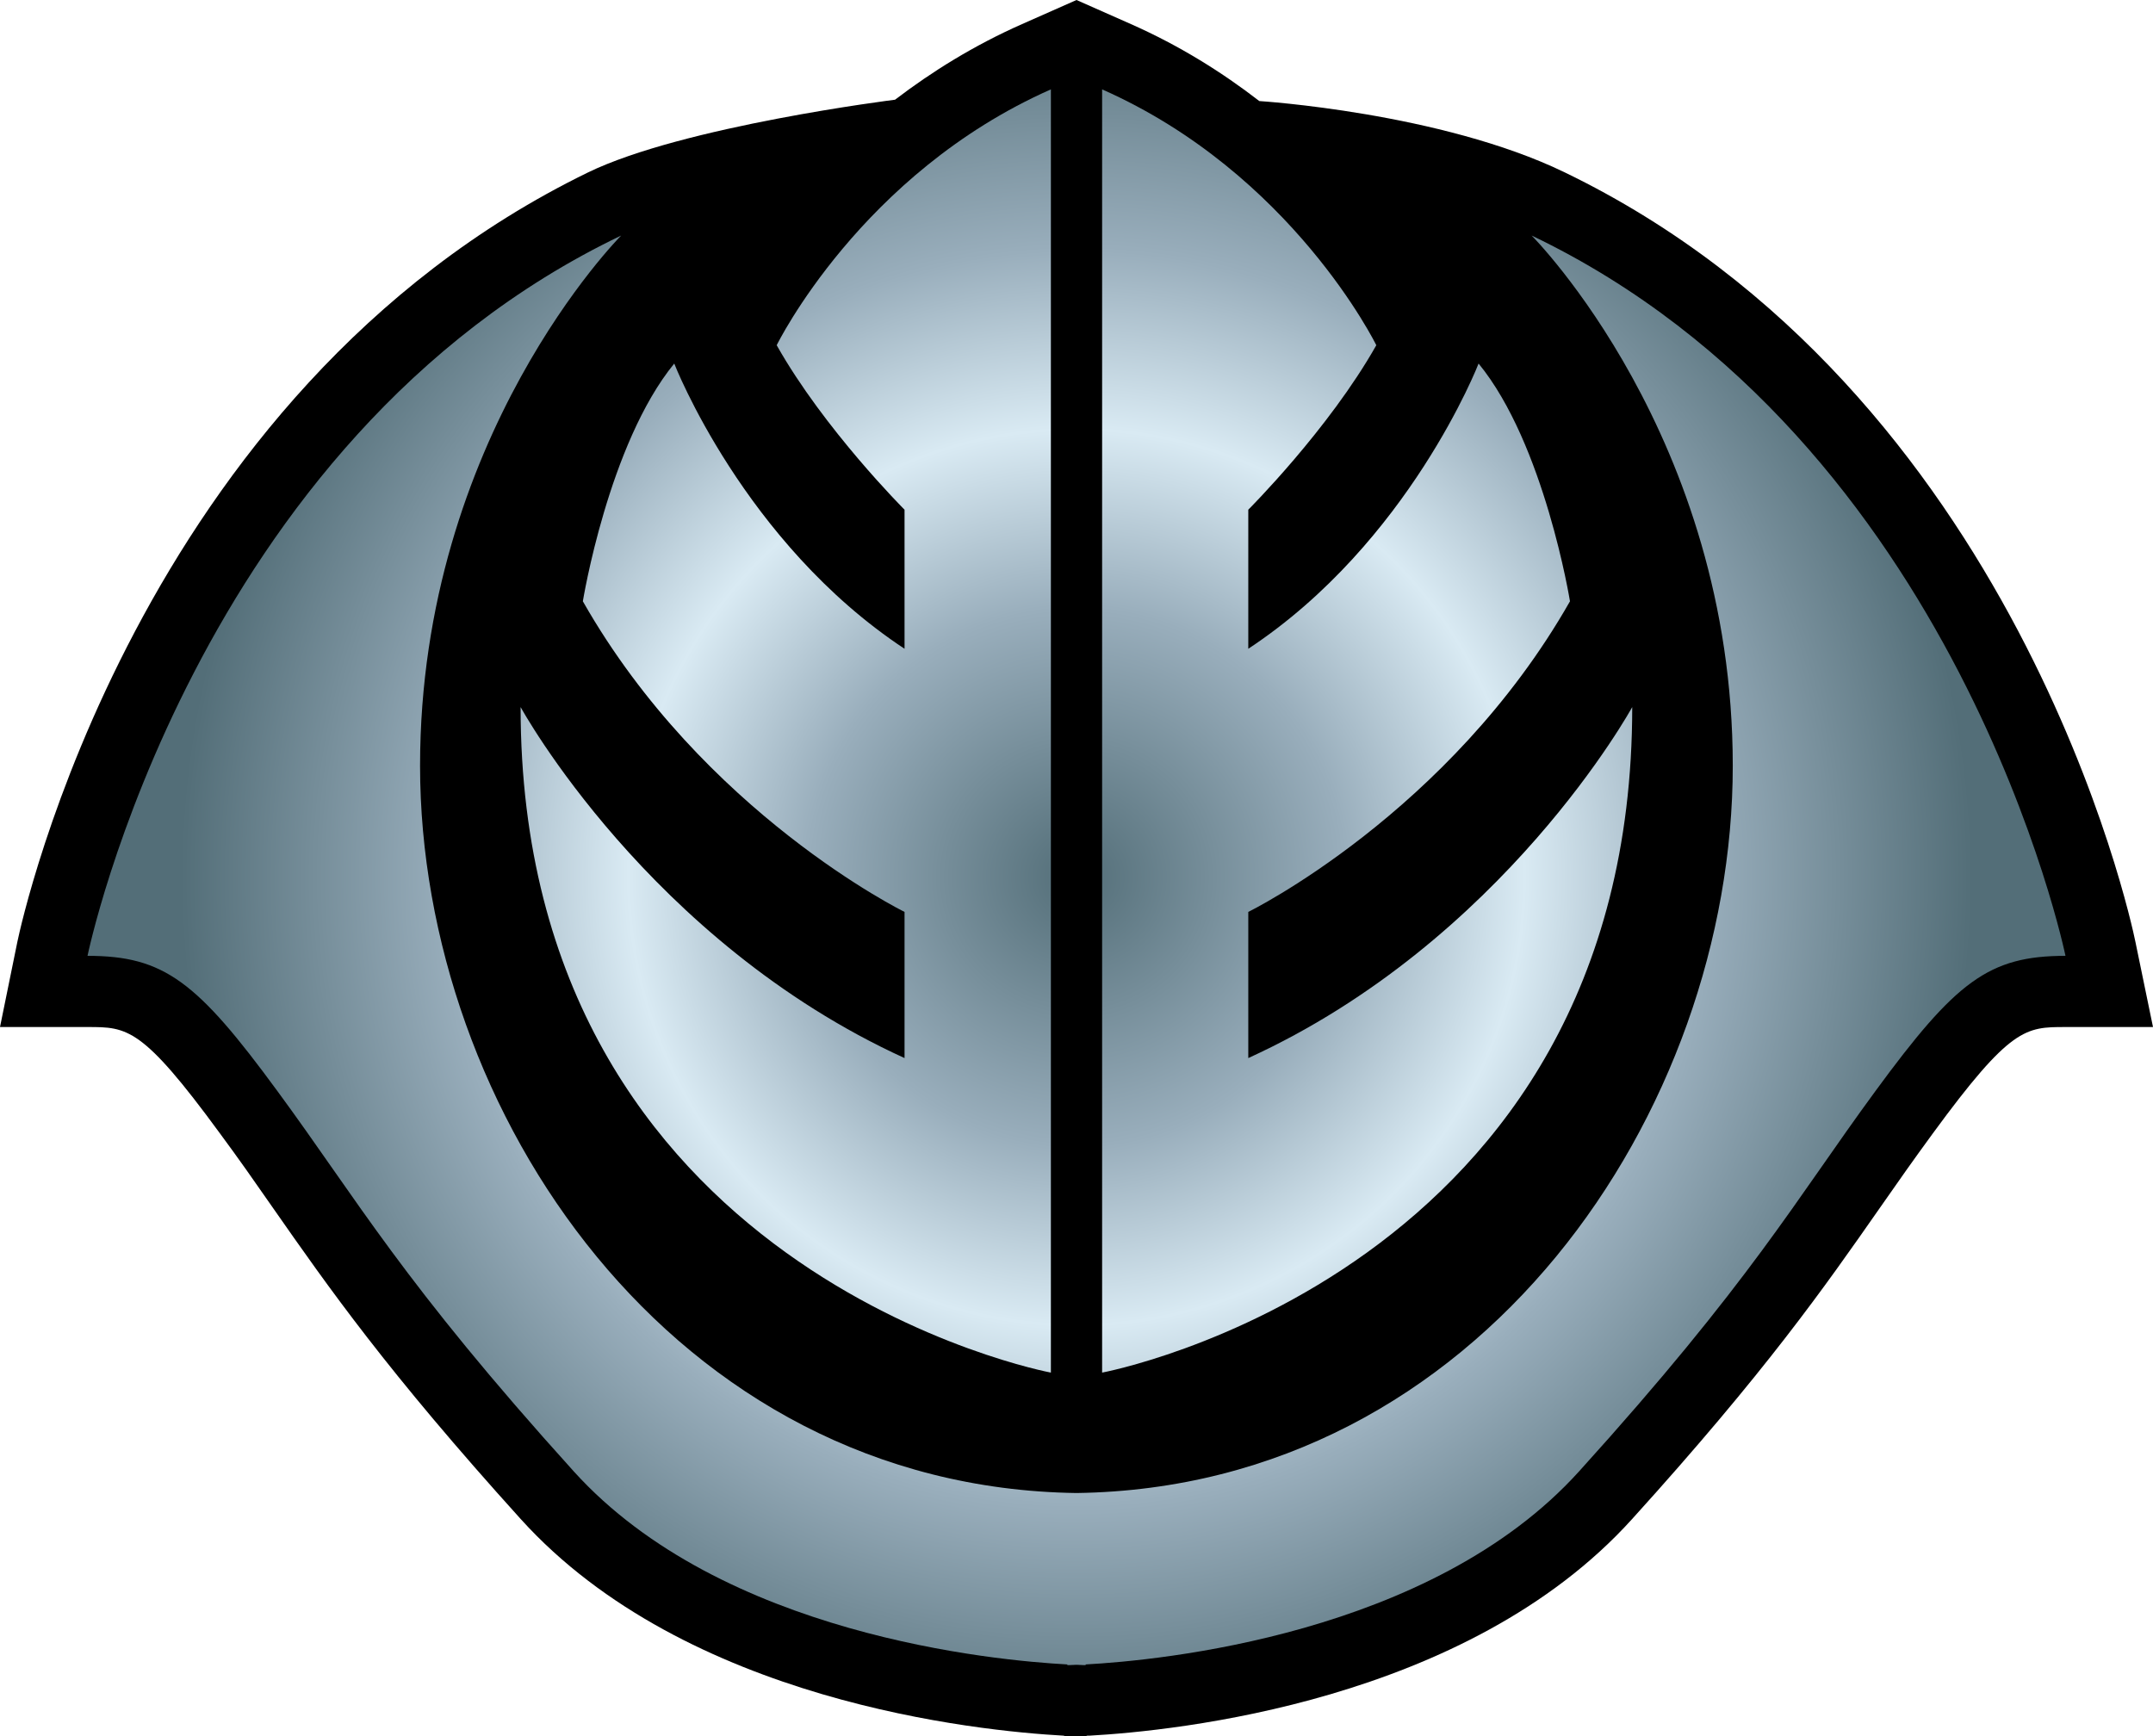 <svg xmlns="http://www.w3.org/2000/svg" xmlns:xlink="http://www.w3.org/1999/xlink" width="600" height="483.929"><radialGradient id="a" cx="0" cy="0" r="1" fx="0" fy="0" gradientTransform="matrix(20.597 0 0 -20.597 99.67 371.885)" gradientUnits="userSpaceOnUse" spreadMethod="pad"><stop offset="0" style="stop-color:#536e78"/><stop offset=".3" style="stop-color:#99aebc"/><stop offset=".5" style="stop-color:#d9eaf3"/><stop offset=".7" style="stop-color:#99aebc"/><stop offset="1" style="stop-color:#536e78"/></radialGradient><radialGradient xlink:href="#a" id="b" cx="0" cy="0" r="1" fx="0" fy="0" gradientTransform="translate(299.987 244.49)scale(249.189)" gradientUnits="userSpaceOnUse" spreadMethod="pad"/><path d="M163.75 48.115C38 109.453 6.194 256.144 4.863 262.387L0 286.244h24.39c11.106 0 15.208 0 36.9 29.641 5.25 7.09 9.836 13.659 14.699 20.652 15.643 22.394 31.855 45.598 69.141 86.853 46.083 50.946 127.407 59.027 151.277 60.358l.616.181h.57s.846 0 2.407-.048c1.56.048 2.36.048 2.36.048l.665-.181h.568c23.822-1.33 105.194-9.412 151.228-60.358 37.335-41.255 53.499-64.46 69.142-86.853 4.863-6.993 9.497-13.562 14.687-20.652 21.692-29.64 25.854-29.64 36.96-29.64H600l-4.924-23.858c-1.27-6.243-32.98-153.454-159.164-214.417-34.444-16.636-84.966-19.805-84.966-19.805-10.26-7.937-22.116-15.401-35.775-21.45L300 0l-15.171 6.715c-13.466 5.952-25.237 13.32-35.4 21.075 0 0-59.124 7.367-85.68 20.325"/><path d="M307.138 382.558S454.87 355.06 454.87 197.068c0 0-35.69 65.27-106.997 97.827V254.16s56.05-27.5 89.648-86.575c0 0-7.09-43.856-25.467-66.262 0 0-19.333 49.905-64.181 79.497v-38.762s22.442-22.394 35.677-45.84c0 0-23.434-47.873-76.412-71.308zM216.45 96.218c13.223 23.446 35.629 45.84 35.629 45.84v38.762c-44.8-29.592-64.181-79.497-64.181-79.497-18.33 22.406-25.467 66.262-25.467 66.262 33.597 59.075 89.648 86.575 89.648 86.575v40.735c-71.32-32.557-106.997-97.827-106.997-97.827 0 157.991 147.78 185.49 147.78 185.49V24.91c-52.978 23.435-76.412 71.307-76.412 71.307m266.44 117.208c0 96.072-70.28 201.133-182.89 202.694-112.67-1.56-182.937-106.622-182.937-202.694 0-91.68 56.05-147.78 56.05-147.78C53.923 122.737 24.39 266.403 24.39 266.403c21.353 0 30.524 7.138 52.93 37.71 22.442 30.524 34.685 52.979 82.558 105.957 41.304 45.695 117.341 52.736 137.57 53.825v.193s.895 0 2.552-.096c1.61.096 2.553.096 2.553.096v-.193c20.18-1.089 96.265-8.13 137.52-53.825 47.922-52.978 60.165-75.433 82.559-105.957 22.406-30.572 31.576-37.71 52.978-37.71 0 0-29.532-143.666-148.772-200.758 0 0 56.051 56.1 56.051 147.78" style="fill:url(#b)"/></svg>